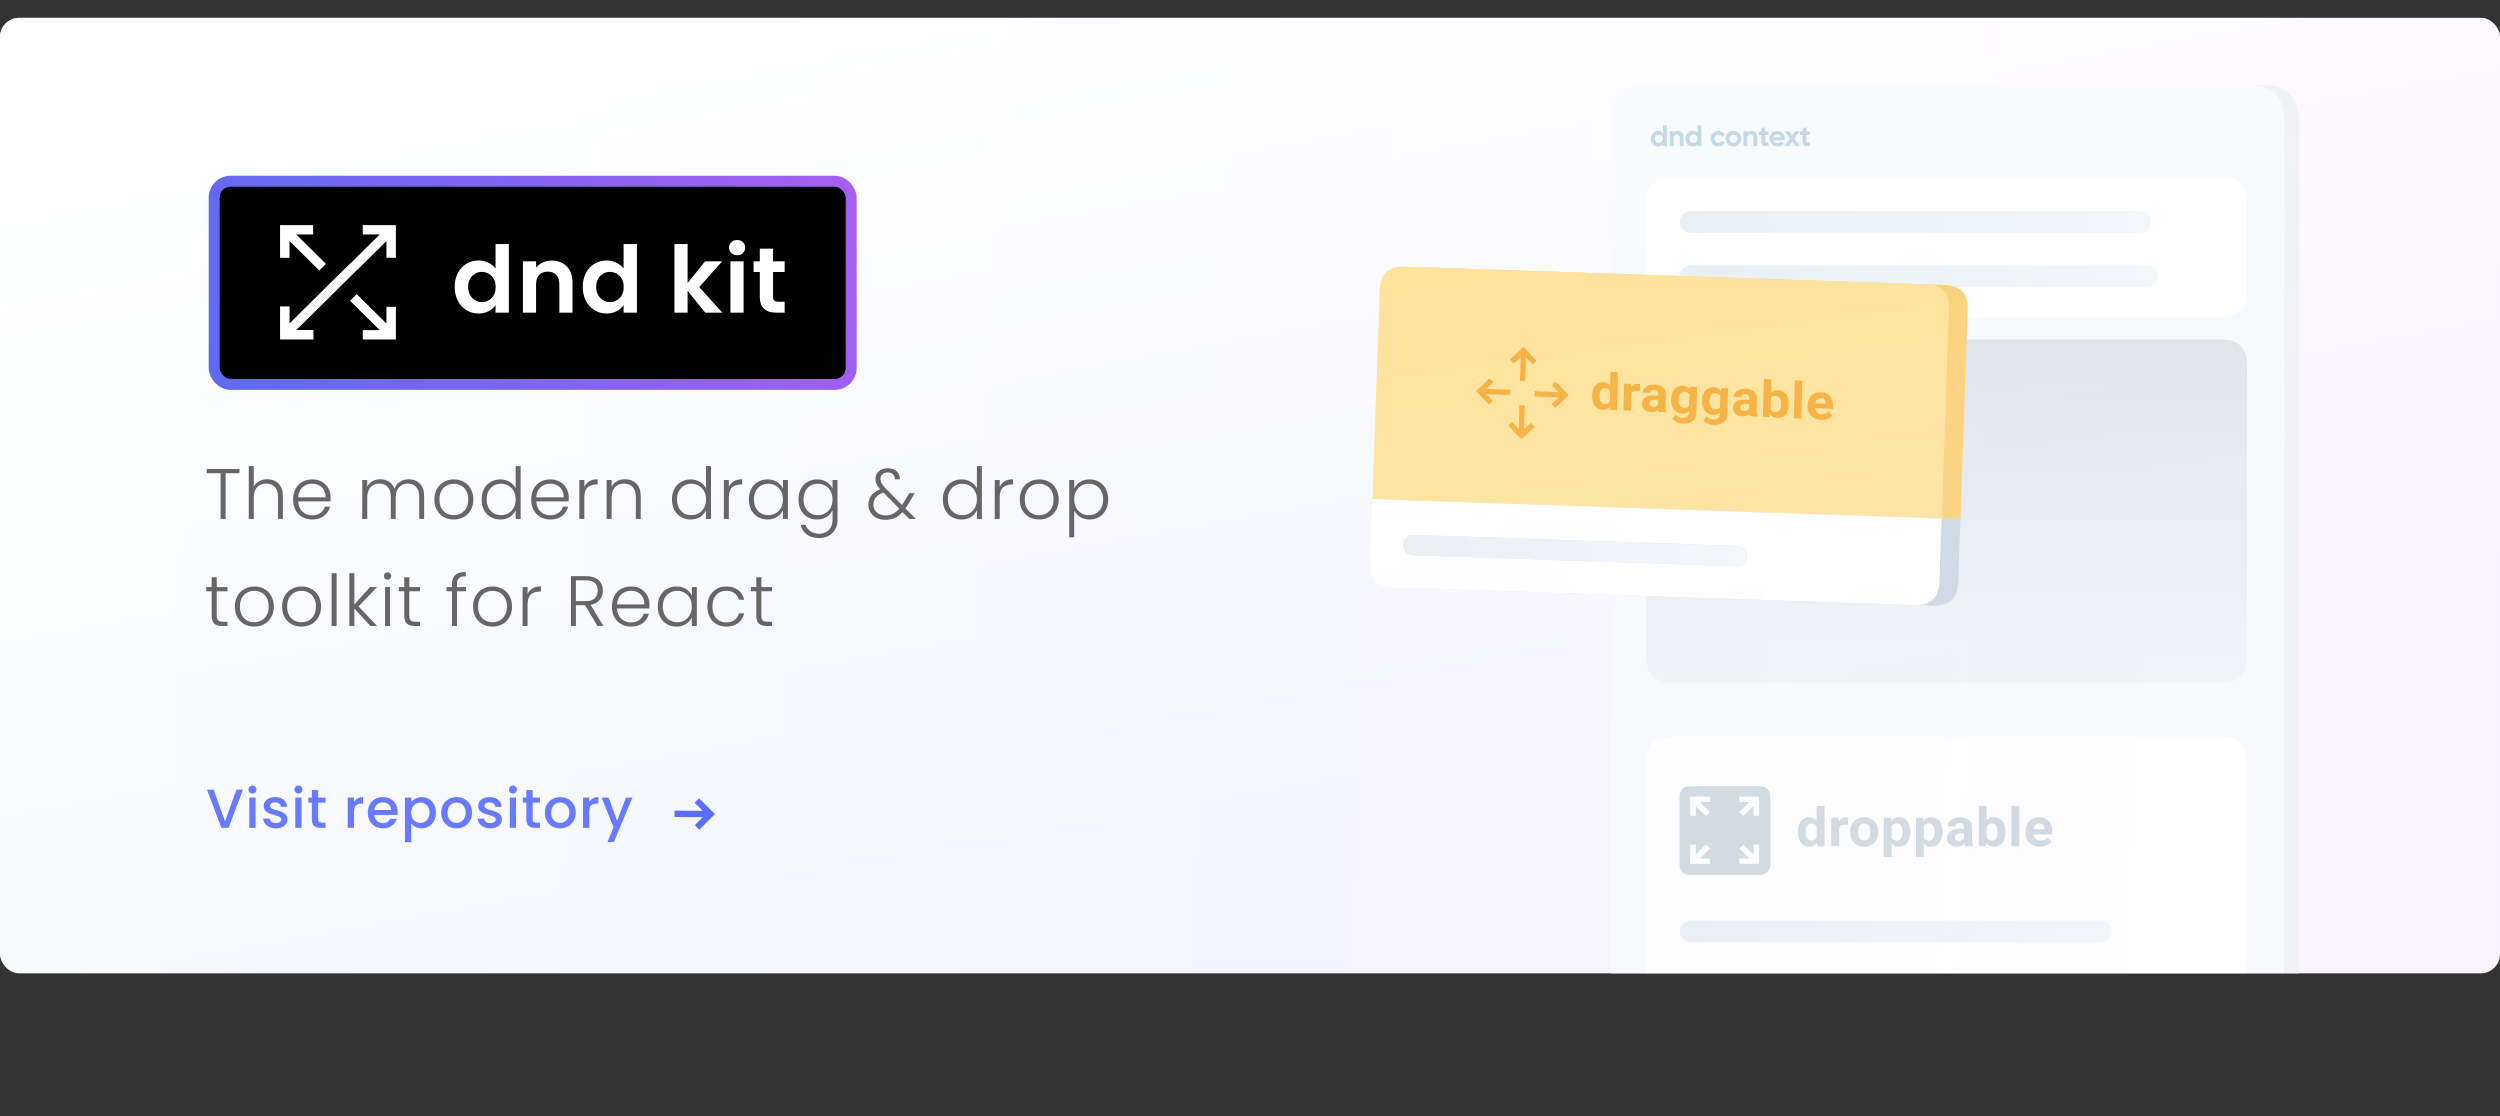<svg width="1821" height="813" viewBox="0 0 1821 813" fill="none" xmlns="http://www.w3.org/2000/svg">
<rect x="0" y="0" width="1821" height="813" fill="#333333" stroke="none"/>
<rect y="13" width="1821" height="696" rx="14" fill="#F9F9FF"/>
<rect y="13" width="1821" height="696" rx="14" fill="url(#paint0_linear_612_42)" fill-opacity="0.05"/>
<rect y="13" width="1821" height="696" rx="14" fill="url(#paint1_linear_612_42)" fill-opacity="0.9"/>
<mask id="mask0_612_42" style="mask-type:alpha" maskUnits="userSpaceOnUse" x="0" y="13" width="1821" height="696">
<rect y="13" width="1821" height="696" rx="14" fill="#F8F8FF" fill-opacity="0.8"/>
<rect y="13" width="1821" height="696" rx="14" fill="url(#paint2_linear_612_42)" fill-opacity="0.05"/>
<rect y="13" width="1821" height="696" rx="14" fill="url(#paint3_linear_612_42)" fill-opacity="0.8"/>
</mask>
<g mask="url(#mask0_612_42)">
<path d="M1663.95 88.185C1663.95 71.221 1655.58 62.492 1638.84 62H1199.88C1182.32 62 1173.54 70.728 1173.54 88.185V772.054C1173.54 789.565 1182.32 798.321 1199.88 798.321H1638.84C1655.58 797.938 1663.95 789.182 1663.95 772.054V88.185Z" fill="#F7FAFD"/>
<path d="M1674.4 88.185C1674.4 70.728 1665.62 62 1648.06 62H1638.84C1655.58 62.492 1663.95 71.221 1663.95 88.185V772.054C1663.95 789.182 1655.58 797.938 1638.84 798.321H1648.06C1665.62 798.321 1674.4 789.565 1674.4 772.054V88.185Z" fill="#EFF2F5"/>
<path d="M1218.09 129.013C1205.59 129.013 1199.34 135.19 1199.34 147.545V212.488C1199.34 224.843 1205.59 231.02 1218.09 231.02H1226.73H1287.41H1287.99H1306.82H1374.33H1374.99H1386.5H1461.17H1548.09H1617.98C1630.48 231.02 1636.73 224.843 1636.73 212.488V147.545C1636.73 135.19 1630.48 129.013 1617.98 129.013H1386.5H1218.09Z" fill="white"/>
<path d="M1217.73 536.636C1205.23 536.636 1198.98 542.813 1198.98 555.168V749.178C1198.98 761.533 1205.23 767.71 1217.73 767.71H1226.36H1287.05H1287.63H1306.46H1373.97H1374.63H1386.14H1460.8H1547.72H1617.62C1630.12 767.71 1636.37 761.533 1636.37 749.178V555.168C1636.37 542.813 1630.12 536.636 1617.62 536.636H1386.14H1217.73Z" fill="white"/>
<path d="M1218.09 247.338C1205.59 247.338 1199.34 253.46 1199.34 265.706V478.903C1199.34 491.148 1205.59 497.27 1218.09 497.27H1618.97C1630.81 496.997 1636.73 490.874 1636.73 478.903V265.706C1636.73 253.788 1630.81 247.666 1618.97 247.338H1218.09Z" fill="url(#paint4_linear_612_42)"/>
<path fill-rule="evenodd" clip-rule="evenodd" d="M1211.29 91.355H1214.07V106.413H1211.29V105.144C1210.47 106.191 1209.31 106.714 1207.8 106.714C1206.35 106.714 1205.11 106.165 1204.08 105.068C1203.06 103.971 1202.54 102.627 1202.54 101.035C1202.54 99.443 1203.06 98.099 1204.08 97.002C1205.11 95.905 1206.35 95.356 1207.8 95.356C1209.31 95.356 1210.47 95.879 1211.29 96.926V91.355ZM1206.16 103.229C1206.74 103.788 1207.45 104.068 1208.32 104.068C1209.18 104.068 1209.89 103.785 1210.45 103.218C1211.01 102.652 1211.29 101.924 1211.29 101.035C1211.29 100.146 1211.01 99.418 1210.45 98.852C1209.89 98.285 1209.18 98.002 1208.32 98.002C1207.45 98.002 1206.74 98.285 1206.17 98.852C1205.6 99.418 1205.32 100.146 1205.32 101.035C1205.32 101.924 1205.6 102.656 1206.16 103.229ZM1222.26 95.356C1223.43 95.356 1224.41 95.75 1225.17 96.539C1225.94 97.328 1226.33 98.418 1226.33 99.809V106.413H1223.55V100.153C1223.55 99.436 1223.35 98.888 1222.97 98.507C1222.58 98.127 1222.06 97.937 1221.41 97.937C1220.7 97.937 1220.12 98.16 1219.69 98.604C1219.26 99.049 1219.04 99.716 1219.04 100.605V106.413H1216.27V95.657H1219.04V96.862C1219.72 95.858 1220.79 95.356 1222.26 95.356ZM1236.52 91.355H1239.3V106.413H1236.52V105.144C1235.7 106.191 1234.54 106.714 1233.03 106.714C1231.58 106.714 1230.34 106.165 1229.31 105.068C1228.28 103.971 1227.77 102.627 1227.77 101.035C1227.77 99.443 1228.28 98.099 1229.31 97.002C1230.34 95.905 1231.58 95.356 1233.03 95.356C1234.54 95.356 1235.7 95.879 1236.52 96.926V91.355ZM1231.39 103.229C1231.96 103.788 1232.68 104.068 1233.54 104.068C1234.41 104.068 1235.12 103.785 1235.68 103.218C1236.24 102.652 1236.52 101.924 1236.52 101.035C1236.52 100.146 1236.24 99.418 1235.68 98.852C1235.12 98.285 1234.41 98.002 1233.54 98.002C1232.68 98.002 1231.97 98.285 1231.4 98.852C1230.83 99.418 1230.55 100.146 1230.55 101.035C1230.55 101.924 1230.83 102.656 1231.39 103.229ZM1251.66 106.714C1250.04 106.714 1248.69 106.169 1247.6 105.079C1246.52 103.989 1245.98 102.641 1245.98 101.035C1245.98 99.429 1246.52 98.081 1247.6 96.991C1248.69 95.901 1250.04 95.356 1251.66 95.356C1252.71 95.356 1253.67 95.607 1254.53 96.109C1255.39 96.611 1256.04 97.285 1256.49 98.131L1254.1 99.529C1253.88 99.085 1253.56 98.733 1253.12 98.475C1252.68 98.217 1252.19 98.088 1251.64 98.088C1250.81 98.088 1250.12 98.364 1249.57 98.916C1249.03 99.468 1248.75 100.175 1248.75 101.035C1248.75 101.881 1249.03 102.58 1249.57 103.132C1250.12 103.684 1250.81 103.961 1251.64 103.961C1252.2 103.961 1252.7 103.835 1253.14 103.584C1253.58 103.333 1253.9 102.985 1254.12 102.541L1256.53 103.917C1256.06 104.764 1255.39 105.441 1254.53 105.95C1253.67 106.459 1252.71 106.714 1251.66 106.714ZM1266.66 105.079C1265.55 106.169 1264.2 106.714 1262.61 106.714C1261.01 106.714 1259.67 106.165 1258.57 105.068C1257.47 103.971 1256.92 102.627 1256.92 101.035C1256.92 99.443 1257.47 98.099 1258.57 97.002C1259.67 95.905 1261.01 95.356 1262.61 95.356C1264.2 95.356 1265.55 95.905 1266.66 97.002C1267.76 98.099 1268.32 99.443 1268.32 101.035C1268.32 102.627 1267.76 103.975 1266.66 105.079ZM1260.52 103.165C1261.08 103.724 1261.77 104.004 1262.61 104.004C1263.44 104.004 1264.14 103.724 1264.7 103.165C1265.26 102.605 1265.54 101.895 1265.54 101.035C1265.54 100.175 1265.26 99.465 1264.7 98.905C1264.14 98.346 1263.44 98.067 1262.61 98.067C1261.77 98.067 1261.08 98.346 1260.53 98.905C1259.98 99.465 1259.7 100.175 1259.7 101.035C1259.7 101.895 1259.97 102.605 1260.52 103.165ZM1275.92 95.356C1277.1 95.356 1278.07 95.75 1278.84 96.539C1279.61 97.328 1279.99 98.418 1279.99 99.809V106.413H1277.21V100.153C1277.21 99.436 1277.02 98.888 1276.63 98.507C1276.25 98.127 1275.73 97.937 1275.08 97.937C1274.36 97.937 1273.79 98.16 1273.36 98.604C1272.93 99.049 1272.71 99.716 1272.71 100.605V106.413H1269.93V95.657H1272.71V96.862C1273.39 95.858 1274.46 95.356 1275.92 95.356ZM1288.18 98.325H1285.75V102.799C1285.75 103.172 1285.84 103.444 1286.03 103.616C1286.21 103.788 1286.49 103.885 1286.84 103.907C1287.2 103.928 1287.65 103.925 1288.18 103.896V106.413C1286.27 106.628 1284.92 106.449 1284.14 105.875C1283.36 105.301 1282.97 104.276 1282.97 102.799V98.325H1281.09V95.657H1282.97V93.485L1285.75 92.646V95.657H1288.18V98.325ZM1291.82 102.175C1292.19 103.523 1293.21 104.197 1294.86 104.197C1295.92 104.197 1296.73 103.839 1297.27 103.122L1299.51 104.412C1298.45 105.947 1296.88 106.714 1294.82 106.714C1293.04 106.714 1291.61 106.176 1290.53 105.101C1289.45 104.025 1288.91 102.67 1288.91 101.035C1288.91 99.415 1289.44 98.063 1290.51 96.98C1291.57 95.897 1292.93 95.356 1294.6 95.356C1296.18 95.356 1297.48 95.901 1298.51 96.991C1299.54 98.081 1300.05 99.429 1300.05 101.035C1300.05 101.394 1300.02 101.774 1299.94 102.175H1291.82ZM1291.78 100.024H1297.27C1297.11 99.293 1296.79 98.748 1296.29 98.389C1295.8 98.031 1295.23 97.851 1294.6 97.851C1293.85 97.851 1293.24 98.041 1292.75 98.421C1292.26 98.801 1291.94 99.336 1291.78 100.024ZM1310.97 106.413H1307.76L1305.44 103.143L1303.09 106.413H1299.88L1303.82 100.927L1300.05 95.657H1303.26L1305.44 98.69L1307.61 95.657H1310.8L1307.03 100.906L1310.97 106.413ZM1318.17 98.325H1315.74V102.799C1315.74 103.172 1315.83 103.444 1316.02 103.616C1316.2 103.788 1316.48 103.885 1316.83 103.907C1317.19 103.928 1317.64 103.925 1318.17 103.896V106.413C1316.26 106.628 1314.91 106.449 1314.13 105.875C1313.35 105.301 1312.96 104.276 1312.96 102.799V98.325H1311.08V95.657H1312.96V93.485L1315.74 92.646V95.657H1318.17V98.325Z" fill="#BDD4E6"/>
<path d="M1226 684.026C1227.42 685.56 1229.23 686.327 1231.43 686.327H1300.03H1315.84H1323.83H1325.39H1351.74H1463.65H1530.35C1532.61 686.327 1534.5 685.56 1536.04 684.026C1537.57 682.493 1538.34 680.63 1538.34 678.439C1538.34 676.248 1537.57 674.386 1536.04 672.852C1534.5 671.318 1532.61 670.551 1530.35 670.551C1527.99 670.551 1505.76 670.551 1463.65 670.551C1412.87 670.551 1375.57 670.551 1351.74 670.551H1325.39C1324.9 670.551 1324.37 670.551 1323.83 670.551C1321.19 670.551 1318.53 670.551 1315.84 670.551C1310.68 670.551 1305.41 670.551 1300.03 670.551C1278.62 670.551 1255.75 670.551 1231.43 670.551C1229.23 670.551 1227.42 671.318 1226 672.852C1224.35 674.386 1223.53 676.248 1223.53 678.439C1223.53 680.63 1224.35 682.493 1226 684.026Z" fill="url(#paint5_linear_612_42)"/>
<path d="M1226 195.604C1224.35 197.138 1223.53 199 1223.53 201.191C1223.53 203.328 1224.35 205.19 1226 206.779C1227.42 208.312 1229.23 209.079 1231.43 209.079H1563.79C1565.98 209.079 1567.9 208.312 1569.55 206.779C1570.98 205.19 1571.69 203.328 1571.69 201.191C1571.69 199 1570.98 197.138 1569.55 195.604C1567.9 194.071 1565.98 193.304 1563.79 193.304H1231.43C1229.23 193.304 1227.42 194.071 1226 195.604Z" fill="url(#paint6_linear_612_42)"/>
<path d="M1226 167.258C1227.42 168.791 1229.24 169.558 1231.43 169.558H1559.01C1561.26 169.558 1563.18 168.791 1564.78 167.258C1566.26 165.724 1567 163.862 1567 161.67C1567 159.479 1566.26 157.672 1564.78 156.248C1563.18 154.604 1561.26 153.783 1559.01 153.783H1231.43C1229.24 153.783 1227.42 154.604 1226 156.248C1224.35 157.672 1223.53 159.479 1223.53 161.67C1223.53 163.862 1224.35 165.724 1226 167.258Z" fill="url(#paint7_linear_612_42)"/>
<path d="M1427.99 378.103L1433.3 225.223C1433.76 213.819 1428.07 207.938 1416.21 207.58L1037.04 194.693C1025.23 194.232 1019.09 199.73 1018.62 211.185L1013.32 363.988L1427.99 378.103Z" fill="#FACC69"/>
<path d="M1426.35 424.512L1427.13 401.192L1427.99 378.103L1013.32 363.989L1012.46 387.078L1011.68 410.474C1011.21 421.929 1016.91 427.861 1028.77 428.271L1407.86 441.158C1419.72 441.516 1425.88 435.967 1426.35 424.512ZM1130.43 407.789C1127.98 407.687 1125.48 407.585 1122.94 407.483C1117.99 407.329 1112.98 407.15 1107.88 406.946C1087.59 406.332 1065.96 405.616 1042.97 404.798C1040.83 404.695 1039.14 403.928 1037.89 402.497C1036.44 401.013 1035.71 399.224 1035.71 397.127C1035.81 395.081 1036.67 393.394 1038.28 392.064C1039.58 390.632 1041.28 389.967 1043.36 390.07C1066.35 390.837 1088.01 391.553 1108.35 392.218C1113.39 392.371 1118.38 392.55 1123.33 392.755C1125.87 392.806 1128.37 392.882 1130.82 392.985C1131.39 392.985 1131.88 393.036 1132.3 393.138L1157.34 393.905C1235.05 396.513 1275.49 397.92 1278.66 398.124C1280.74 398.124 1282.51 398.866 1283.97 400.349C1285.32 401.781 1285.94 403.545 1285.84 405.642C1285.84 407.687 1285.09 409.426 1283.58 410.858C1282.12 412.187 1280.35 412.852 1278.27 412.852C1275.05 412.699 1234.58 411.318 1156.87 408.71L1131.91 407.866C1131.44 407.815 1130.95 407.789 1130.43 407.789Z" fill="#C3D4E0"/>
<path d="M1122.94 407.482C1125.48 407.584 1127.98 407.687 1130.43 407.789C1130.95 407.789 1131.44 407.815 1131.91 407.866L1156.87 408.71C1234.58 411.318 1275.05 412.698 1278.27 412.852C1280.35 412.852 1282.12 412.187 1283.58 410.857C1285.09 409.425 1285.84 407.687 1285.84 405.641C1285.94 403.544 1285.32 401.78 1283.97 400.348C1282.51 398.865 1280.74 398.124 1278.66 398.124C1275.49 397.919 1235.05 396.513 1157.34 393.905L1132.3 393.138C1131.88 393.035 1131.39 392.984 1130.82 392.984C1128.37 392.882 1125.87 392.805 1123.33 392.754C1118.38 392.55 1113.39 392.371 1108.35 392.217C1088.01 391.552 1066.35 390.836 1043.36 390.069C1041.28 389.967 1039.58 390.632 1038.28 392.064C1036.67 393.393 1035.81 395.081 1035.71 397.127C1035.71 399.223 1036.44 401.013 1037.89 402.496C1039.14 403.928 1040.83 404.695 1042.97 404.797C1065.96 405.616 1087.59 406.332 1107.88 406.945C1112.98 407.15 1117.99 407.329 1122.94 407.482Z" fill="#C4D4E0"/>
<path d="M1414.34 377.719L1419.64 224.839C1420.11 213.384 1414.42 207.477 1402.56 207.119L1023.38 194.232C1011.58 193.823 1005.44 199.346 1004.97 210.801L999.665 363.605L1414.34 377.719Z" fill="#FEE08E"/>
<path d="M1412.7 424.128L1413.48 400.808L1414.34 377.719L999.665 363.604L998.807 386.694L998.027 410.013C997.559 421.468 1003.25 427.426 1015.11 427.886L1394.29 440.773C1406.09 441.131 1412.23 435.583 1412.7 424.128ZM1143.22 408.326L1118.41 407.482C1117.94 407.38 1117.45 407.328 1116.93 407.328C1114.43 407.277 1111.93 407.201 1109.44 407.098C1104.5 406.894 1099.48 406.715 1094.38 406.561C1074.1 405.948 1052.43 405.232 1029.39 404.413C1027.31 404.311 1025.59 403.544 1024.24 402.112C1022.78 400.578 1022.06 398.788 1022.06 396.743C1022.16 394.697 1023.02 393.009 1024.63 391.68C1025.98 390.248 1027.73 389.583 1029.86 389.685C1052.85 390.452 1074.49 391.143 1094.77 391.757C1099.87 391.961 1104.89 392.14 1109.83 392.294C1112.38 392.396 1114.87 392.498 1117.32 392.6C1117.84 392.6 1118.33 392.651 1118.8 392.754L1143.69 393.521C1221.45 396.129 1261.94 397.51 1265.16 397.663C1267.25 397.663 1269.01 398.43 1270.47 399.964C1271.82 401.396 1272.45 403.135 1272.34 405.181C1272.34 407.277 1271.59 409.042 1270.08 410.473C1268.62 411.803 1266.83 412.468 1264.7 412.468C1261.52 412.263 1221.03 410.883 1143.22 408.326Z" fill="white"/>
<path d="M1118.41 407.482L1143.22 408.326C1221.03 410.883 1261.52 412.264 1264.7 412.468C1266.83 412.468 1268.62 411.804 1270.08 410.474C1271.59 409.042 1272.34 407.278 1272.34 405.181C1272.45 403.136 1271.82 401.397 1270.47 399.965C1269.01 398.431 1267.25 397.664 1265.16 397.664C1261.94 397.51 1221.45 396.13 1143.69 393.521L1118.8 392.754C1118.33 392.652 1117.84 392.601 1117.32 392.601C1114.87 392.499 1112.38 392.396 1109.83 392.294C1104.89 392.141 1099.87 391.962 1094.77 391.757C1074.49 391.143 1052.85 390.453 1029.86 389.686C1027.73 389.584 1025.98 390.249 1024.63 391.68C1023.02 393.01 1022.16 394.698 1022.06 396.743C1022.06 398.789 1022.78 400.579 1024.24 402.113C1025.59 403.545 1027.31 404.312 1029.39 404.414C1052.43 405.232 1074.1 405.948 1094.38 406.562C1099.48 406.715 1104.5 406.894 1109.44 407.099C1111.93 407.201 1114.43 407.278 1116.93 407.329C1117.45 407.329 1117.94 407.38 1118.41 407.482Z" fill="url(#paint8_linear_612_42)"/>
<path d="M1142.63 287.984L1132.74 297.14L1130.06 294.257L1135.12 289.567L1117.79 288.727L1117.89 284.839L1135.22 285.679L1130.41 280.51L1133.23 277.894L1142.63 287.984ZM1075.19 284.716L1085.07 275.56L1087.76 278.443L1082.7 283.133L1100.03 283.973L1099.93 287.861L1082.6 287.021L1087.41 292.19L1084.59 294.806L1075.19 284.716ZM1119.16 262.775L1116.33 265.391L1111.52 260.222L1111.08 277.525L1107.19 277.336L1107.63 260.034L1102.57 264.724L1099.88 261.841L1109.76 252.685L1119.16 262.775ZM1110.63 295.364L1110.19 312.666L1115.25 307.976L1117.94 310.859L1108.06 320.015L1098.66 309.924L1101.49 307.308L1106.3 312.477L1106.74 295.175L1110.63 295.364Z" fill="#F5A623"/>
<path fill-rule="evenodd" clip-rule="evenodd" d="M1159.68 287.962C1159.76 284.929 1160.54 282.546 1162.01 280.814C1163.49 279.081 1165.47 278.272 1167.95 278.387C1169.94 278.478 1171.56 279.261 1172.82 280.736L1173.09 270.809L1178.56 271.062L1177.83 298.683L1172.9 298.456L1172.69 296.376C1171.29 297.932 1169.52 298.66 1167.38 298.562C1164.97 298.451 1163.07 297.46 1161.66 295.589C1160.25 293.717 1159.59 291.175 1159.68 287.962ZM1165.13 288.591C1165.08 290.414 1165.37 291.826 1166.02 292.828C1166.66 293.829 1167.61 294.36 1168.89 294.418C1170.57 294.496 1171.78 293.873 1172.51 292.551L1172.71 284.872C1172.07 283.486 1170.91 282.754 1169.23 282.677C1166.6 282.556 1165.23 284.527 1165.13 288.591ZM1194.41 284.845C1193.67 284.715 1193.02 284.637 1192.45 284.611C1190.38 284.516 1189.01 285.119 1188.33 286.42L1188 299.152L1182.54 298.9L1183.05 279.443L1188.21 279.68L1188.3 282.007C1189.44 280.271 1190.98 279.448 1192.92 279.537C1193.53 279.565 1194.09 279.669 1194.62 279.85L1194.41 284.845ZM1208.4 300.092C1208.16 299.613 1207.99 299.023 1207.9 298.323C1206.54 299.664 1204.8 300.286 1202.69 300.189C1200.68 300.097 1199.04 299.469 1197.75 298.305C1196.47 297.142 1195.85 295.721 1195.89 294.042C1195.95 291.98 1196.79 290.435 1198.42 289.406C1200.06 288.377 1202.39 287.926 1205.43 288.054L1207.94 288.17L1207.97 287.055C1207.99 286.156 1207.77 285.425 1207.3 284.863C1206.83 284.301 1206.07 283.996 1205.03 283.948C1204.11 283.906 1203.38 284.082 1202.85 284.478C1202.31 284.874 1202.04 285.437 1202.02 286.168L1196.56 285.917C1196.59 284.79 1196.98 283.764 1197.74 282.838C1198.49 281.913 1199.55 281.208 1200.9 280.724C1202.25 280.24 1203.75 280.036 1205.41 280.113C1207.93 280.229 1209.91 280.924 1211.36 282.197C1212.81 283.47 1213.5 285.197 1213.45 287.379L1213.22 295.813C1213.19 297.66 1213.42 299.069 1213.92 300.041L1213.92 300.346L1208.4 300.092ZM1203.98 296.27C1204.79 296.307 1205.54 296.17 1206.22 295.86C1206.91 295.549 1207.43 295.114 1207.77 294.554L1207.86 291.209L1205.82 291.115C1203.09 290.989 1201.61 291.821 1201.39 293.611L1201.36 293.916C1201.34 294.563 1201.57 295.108 1202.03 295.55C1202.5 295.991 1203.15 296.231 1203.98 296.27ZM1217.24 290.615C1217.32 287.63 1218.13 285.26 1219.67 283.507C1221.21 281.753 1223.25 280.935 1225.78 281.051C1228.02 281.155 1229.74 281.966 1230.95 283.486L1231.23 281.663L1236.18 281.891L1235.68 300.701C1235.63 302.403 1235.19 303.865 1234.34 305.087C1233.5 306.308 1232.33 307.214 1230.84 307.806C1229.35 308.397 1227.61 308.648 1225.64 308.556C1224.14 308.487 1222.68 308.135 1221.28 307.5C1219.87 306.865 1218.81 306.081 1218.1 305.149L1220.61 302.095C1221.93 303.608 1223.56 304.41 1225.5 304.499C1226.95 304.566 1228.08 304.249 1228.91 303.549C1229.73 302.849 1230.16 301.821 1230.2 300.466L1230.23 299.423C1228.93 300.72 1227.26 301.321 1225.21 301.227C1222.75 301.113 1220.79 300.108 1219.32 298.21C1217.85 296.311 1217.16 293.852 1217.24 290.831L1217.24 290.615ZM1222.69 291.244C1222.64 293.006 1222.98 294.405 1223.7 295.44C1224.41 296.476 1225.42 297.023 1226.72 297.083C1228.38 297.16 1229.58 296.621 1230.33 295.467L1230.55 287.285C1229.85 286.064 1228.69 285.417 1227.06 285.342C1225.75 285.281 1224.71 285.744 1223.94 286.728C1223.16 287.713 1222.74 289.218 1222.69 291.244ZM1239.8 291.654C1239.88 288.669 1240.69 286.3 1242.23 284.546C1243.77 282.793 1245.8 281.974 1248.34 282.091C1250.58 282.194 1252.3 283.006 1253.51 284.526L1253.78 282.702L1258.73 282.93L1258.23 301.74C1258.19 303.443 1257.74 304.905 1256.9 306.126C1256.05 307.347 1254.88 308.254 1253.39 308.845C1251.9 309.437 1250.17 309.687 1248.19 309.596C1246.69 309.527 1245.24 309.175 1243.83 308.54C1242.43 307.905 1241.37 307.121 1240.66 306.188L1243.16 303.134C1244.48 304.648 1246.11 305.449 1248.05 305.538C1249.5 305.605 1250.64 305.288 1251.46 304.588C1252.29 303.888 1252.72 302.861 1252.76 301.506L1252.78 300.463C1251.49 301.76 1249.82 302.361 1247.76 302.266C1245.31 302.153 1243.35 301.147 1241.88 299.249C1240.41 297.351 1239.71 294.891 1239.79 291.87L1239.8 291.654ZM1245.25 292.283C1245.2 294.046 1245.54 295.445 1246.25 296.48C1246.97 297.515 1247.98 298.063 1249.27 298.122C1250.93 298.199 1252.14 297.66 1252.89 296.507L1253.11 288.324C1252.41 287.104 1251.25 286.456 1249.62 286.381C1248.31 286.321 1247.27 286.783 1246.49 287.767C1245.72 288.752 1245.3 290.257 1245.25 292.283ZM1274.73 303.149C1274.49 302.669 1274.32 302.08 1274.23 301.379C1272.87 302.721 1271.13 303.343 1269.02 303.245C1267.01 303.153 1265.37 302.525 1264.08 301.362C1262.8 300.198 1262.18 298.777 1262.22 297.099C1262.27 295.037 1263.12 293.491 1264.75 292.462C1266.39 291.433 1268.72 290.983 1271.76 291.11L1274.27 291.226L1274.3 290.111C1274.32 289.212 1274.1 288.482 1273.63 287.92C1273.16 287.358 1272.4 287.053 1271.36 287.005C1270.44 286.962 1269.71 287.139 1269.18 287.534C1268.64 287.93 1268.37 288.493 1268.35 289.225L1262.89 288.973C1262.92 287.846 1263.31 286.82 1264.07 285.895C1264.82 284.969 1265.88 284.264 1267.23 283.78C1268.57 283.296 1270.08 283.093 1271.74 283.169C1274.26 283.285 1276.24 283.98 1277.69 285.253C1279.14 286.526 1279.83 288.254 1279.78 290.436L1279.55 298.87C1279.52 300.716 1279.75 302.126 1280.25 303.097L1280.25 303.403L1274.73 303.149ZM1270.31 299.326C1271.12 299.363 1271.87 299.227 1272.55 298.916C1273.24 298.606 1273.76 298.17 1274.1 297.61L1274.19 294.265L1272.15 294.171C1269.42 294.045 1267.94 294.877 1267.72 296.668L1267.69 296.973C1267.67 297.62 1267.9 298.164 1268.36 298.606C1268.83 299.048 1269.48 299.288 1270.31 299.326ZM1302.77 294.88C1302.69 297.997 1301.93 300.396 1300.48 302.076C1299.04 303.756 1297.06 304.538 1294.56 304.422C1292.34 304.32 1290.59 303.429 1289.31 301.75L1289.01 303.807L1284.1 303.581L1284.84 275.959L1290.29 276.21L1290.03 286.119C1291.33 284.774 1293 284.149 1295.06 284.244C1297.55 284.359 1299.48 285.321 1300.85 287.13C1302.22 288.94 1302.86 291.427 1302.78 294.592L1302.77 294.88ZM1297.32 294.251C1297.38 292.285 1297.09 290.834 1296.46 289.899C1295.82 288.963 1294.86 288.466 1293.56 288.406C1291.83 288.326 1290.61 288.948 1289.92 290.273L1289.72 297.952C1290.35 299.349 1291.54 300.088 1293.29 300.169C1295.05 300.25 1296.23 299.476 1296.83 297.847C1297.12 297.068 1297.28 295.869 1297.32 294.251ZM1312.12 304.871L1306.64 304.619L1307.37 276.997L1312.85 277.25L1312.12 304.871ZM1326.49 305.894C1323.49 305.756 1321.07 304.768 1319.24 302.931C1317.4 301.094 1316.52 298.719 1316.6 295.805L1316.61 295.302C1316.66 293.348 1317.11 291.619 1317.94 290.115C1318.78 288.611 1319.93 287.476 1321.41 286.709C1322.88 285.943 1324.55 285.603 1326.42 285.689C1329.21 285.818 1331.39 286.758 1332.95 288.511C1334.51 290.263 1335.25 292.68 1335.17 295.761L1335.12 297.883L1322.1 297.283C1322.24 298.562 1322.75 299.606 1323.62 300.414C1324.48 301.222 1325.6 301.658 1326.96 301.72C1329.06 301.817 1330.72 301.167 1331.94 299.771L1334.55 302.754C1333.7 303.82 1332.57 304.629 1331.16 305.182C1329.74 305.735 1328.19 305.972 1326.49 305.894ZM1326.29 289.896C1325.2 289.846 1324.32 290.153 1323.63 290.818C1322.93 291.482 1322.48 292.457 1322.25 293.743L1329.85 294.093L1329.86 293.679C1329.86 292.527 1329.56 291.622 1328.94 290.964C1328.33 290.305 1327.45 289.949 1326.29 289.896Z" fill="#F5A623"/>
<path fill-rule="evenodd" clip-rule="evenodd" d="M1230.58 572.678H1282.28C1286.25 572.678 1289.47 575.888 1289.47 579.848V630.041C1289.47 634.001 1286.25 637.211 1282.28 637.211H1230.58C1226.61 637.211 1223.4 634.001 1223.4 630.041V579.848C1223.4 575.888 1226.61 572.678 1230.58 572.678ZM1269.95 615.111L1266.87 617.975L1274.32 625.248H1266.96V629.255H1281.32V615.23H1277.22V622.415L1269.95 615.111ZM1242.49 615.111L1235.22 622.415V615.23H1231.12V629.255H1245.48V625.248H1238.12L1245.57 617.975L1242.49 615.111ZM1242.49 594.336L1245.57 591.472L1238.12 584.199H1245.48V580.192H1231.12V594.217H1235.22V587.032L1242.49 594.336ZM1269.95 594.336L1277.22 587.032V594.217H1281.32V580.192H1266.96V584.199H1274.32L1266.87 591.472L1269.95 594.336Z" fill="#C9D3DB"/>
<path fill-rule="evenodd" clip-rule="evenodd" d="M1309.57 605.872C1309.57 602.65 1310.33 600.084 1311.83 598.174C1313.34 596.264 1315.4 595.309 1318.01 595.309C1320.1 595.309 1321.84 596.06 1323.2 597.563V587.019H1328.97V616.358H1323.78L1323.5 614.162C1322.07 615.881 1320.22 616.74 1317.97 616.74C1315.44 616.74 1313.4 615.782 1311.87 613.866C1310.34 611.949 1309.57 609.284 1309.57 605.872ZM1315.32 606.273C1315.32 608.208 1315.67 609.692 1316.38 610.723C1317.08 611.755 1318.1 612.271 1319.44 612.271C1321.22 612.271 1322.47 611.551 1323.2 610.112V601.956C1322.49 600.517 1321.25 599.797 1319.48 599.797C1316.71 599.797 1315.32 601.956 1315.32 606.273ZM1346.03 600.867C1345.24 600.765 1344.55 600.714 1343.96 600.714C1341.78 600.714 1340.36 601.421 1339.68 602.835V616.358H1333.93V595.691H1339.36L1339.52 598.155C1340.67 596.257 1342.27 595.309 1344.31 595.309C1344.95 595.309 1345.55 595.391 1346.11 595.557L1346.03 600.867ZM1347.68 605.833C1347.68 603.783 1348.09 601.956 1348.92 600.351C1349.74 598.747 1350.92 597.505 1352.47 596.627C1354.01 595.748 1355.81 595.309 1357.85 595.309C1360.75 595.309 1363.12 596.162 1364.96 597.868C1366.8 599.575 1367.82 601.892 1368.03 604.821L1368.07 606.235C1368.07 609.405 1367.15 611.949 1365.31 613.866C1363.47 615.782 1360.99 616.74 1357.89 616.74C1354.78 616.74 1352.31 615.785 1350.46 613.875C1348.61 611.965 1347.68 609.367 1347.68 606.082V605.833ZM1353.43 606.235C1353.43 608.196 1353.82 609.695 1354.59 610.733C1355.35 611.771 1356.46 612.29 1357.89 612.29C1359.28 612.29 1360.37 611.777 1361.15 610.752C1361.93 609.727 1362.32 608.087 1362.32 605.833C1362.32 603.911 1361.93 602.421 1361.15 601.364C1360.37 600.307 1359.27 599.778 1357.85 599.778C1356.44 599.778 1355.35 600.304 1354.59 601.354C1353.82 602.405 1353.43 604.032 1353.43 606.235ZM1391.5 606.215C1391.5 609.399 1390.74 611.949 1389.24 613.866C1387.73 615.782 1385.7 616.74 1383.14 616.74C1380.96 616.74 1379.21 616.015 1377.87 614.563V624.305H1372.12V595.691H1377.45L1377.65 597.715C1379.04 596.111 1380.86 595.309 1383.1 595.309C1385.75 595.309 1387.81 596.251 1389.29 598.136C1390.76 600.02 1391.5 602.618 1391.5 605.929V606.215ZM1385.75 605.814C1385.75 603.891 1385.39 602.408 1384.68 601.364C1383.97 600.32 1382.94 599.797 1381.59 599.797C1379.78 599.797 1378.54 600.46 1377.87 601.784V610.246C1378.57 611.608 1379.82 612.29 1381.63 612.29C1384.37 612.29 1385.75 610.131 1385.75 605.814ZM1414.94 606.215C1414.94 609.399 1414.18 611.949 1412.68 613.866C1411.17 615.782 1409.14 616.74 1406.58 616.74C1404.41 616.74 1402.65 616.015 1401.31 614.563V624.305H1395.56V595.691H1400.89L1401.09 597.715C1402.48 596.111 1404.3 595.309 1406.54 595.309C1409.19 595.309 1411.26 596.251 1412.73 598.136C1414.2 600.02 1414.94 602.618 1414.94 605.929V606.215ZM1409.19 605.814C1409.19 603.891 1408.83 602.408 1408.12 601.364C1407.41 600.32 1406.38 599.797 1405.03 599.797C1403.23 599.797 1401.98 600.46 1401.31 601.784V610.246C1402.01 611.608 1403.26 612.29 1405.07 612.29C1407.81 612.29 1409.19 610.131 1409.19 605.814ZM1431.47 616.358C1431.21 615.862 1431.02 615.244 1430.9 614.506C1429.5 615.995 1427.69 616.74 1425.47 616.74C1423.36 616.74 1421.61 616.155 1420.22 614.983C1418.84 613.811 1418.14 612.334 1418.14 610.552C1418.14 608.361 1418.99 606.68 1420.68 605.509C1422.37 604.337 1424.82 603.745 1428.01 603.732H1430.66V602.548C1430.66 601.593 1430.4 600.829 1429.89 600.256C1429.38 599.683 1428.58 599.396 1427.48 599.396C1426.51 599.396 1425.75 599.619 1425.2 600.065C1424.65 600.511 1424.37 601.122 1424.37 601.899H1418.62C1418.62 600.702 1419.01 599.594 1419.78 598.575C1420.55 597.556 1421.63 596.757 1423.04 596.178C1424.44 595.598 1426.02 595.309 1427.77 595.309C1430.43 595.309 1432.53 595.948 1434.09 597.228C1435.65 598.508 1436.43 600.307 1436.43 602.624V611.583C1436.44 613.544 1436.73 615.028 1437.28 616.034V616.358H1431.47ZM1426.72 612.519C1427.57 612.519 1428.35 612.337 1429.07 611.975C1429.78 611.612 1430.31 611.125 1430.66 610.513V606.96H1428.51C1425.63 606.96 1424.1 607.916 1423.91 609.826L1423.89 610.15C1423.89 610.838 1424.15 611.405 1424.65 611.85C1425.15 612.296 1425.84 612.519 1426.72 612.519ZM1460.74 606.215C1460.74 609.526 1460.01 612.108 1458.54 613.961C1457.06 615.814 1455.01 616.74 1452.37 616.74C1450.03 616.74 1448.17 615.881 1446.78 614.162L1446.52 616.358H1441.35V587.019H1447.1V597.543C1448.42 596.054 1450.17 595.309 1452.33 595.309C1454.96 595.309 1457.01 596.235 1458.51 598.088C1460 599.941 1460.74 602.548 1460.74 605.91V606.215ZM1454.99 605.814C1454.99 603.726 1454.65 602.201 1453.96 601.24C1453.27 600.278 1452.24 599.797 1450.88 599.797C1449.05 599.797 1447.79 600.517 1447.1 601.956V610.112C1447.8 611.564 1449.07 612.29 1450.92 612.29C1452.77 612.29 1453.99 611.411 1454.58 609.654C1454.86 608.813 1454.99 607.533 1454.99 605.814ZM1470.86 616.358H1465.09V587.019H1470.86V616.358ZM1486 616.74C1482.84 616.74 1480.27 615.811 1478.29 613.952C1476.31 612.092 1475.32 609.616 1475.32 606.521V605.986C1475.32 603.911 1475.73 602.055 1476.57 600.418C1477.41 598.782 1478.59 597.521 1480.12 596.636C1481.65 595.751 1483.4 595.309 1485.36 595.309C1488.31 595.309 1490.63 596.2 1492.32 597.983C1494.01 599.766 1494.85 602.293 1494.85 605.566V607.82H1481.15C1481.33 609.17 1481.89 610.252 1482.83 611.067C1483.76 611.882 1484.95 612.29 1486.38 612.29C1488.59 612.29 1490.32 611.519 1491.57 609.978L1494.4 613.016C1493.53 614.187 1492.37 615.101 1490.9 615.757C1489.42 616.412 1487.79 616.74 1486 616.74ZM1485.34 599.778C1484.2 599.778 1483.28 600.148 1482.57 600.886C1481.86 601.625 1481.41 602.682 1481.21 604.057H1489.2V603.618C1489.18 602.395 1488.83 601.45 1488.17 600.781C1487.51 600.113 1486.56 599.778 1485.34 599.778Z" fill="#C9D3DB"/>
</g>
<path d="M520.732 592.972L509.367 604.337L506.076 601.047L511.898 595.224L491.326 595.088L491.296 590.465L511.868 590.602L505.968 584.701L509.215 581.454L520.732 592.972Z" fill="#596DFF"/>
<path d="M176.96 575.2L166.52 603H161.24L150.76 575.2H155.64L163.88 598.32L172.16 575.2H176.96Z" fill="#596DFF" fill-opacity="0.9"/>
<path d="M183.893 578.04C183.067 578.04 182.373 577.76 181.813 577.2C181.253 576.64 180.973 575.947 180.973 575.12C180.973 574.294 181.253 573.6 181.813 573.04C182.373 572.48 183.067 572.2 183.893 572.2C184.693 572.2 185.373 572.48 185.933 573.04C186.493 573.6 186.773 574.294 186.773 575.12C186.773 575.947 186.493 576.64 185.933 577.2C185.373 577.76 184.693 578.04 183.893 578.04ZM186.133 580.96V603H181.573V580.96H186.133Z" fill="#596DFF" fill-opacity="0.9"/>
<path d="M200.92 603.36C199.187 603.36 197.627 603.054 196.24 602.44C194.88 601.8 193.8 600.947 193 599.88C192.2 598.787 191.773 597.574 191.72 596.24H196.44C196.52 597.174 196.96 597.96 197.76 598.6C198.587 599.214 199.613 599.52 200.84 599.52C202.12 599.52 203.107 599.28 203.8 598.8C204.52 598.294 204.88 597.654 204.88 596.88C204.88 596.054 204.48 595.44 203.68 595.04C202.907 594.64 201.667 594.2 199.96 593.72C198.307 593.267 196.96 592.827 195.92 592.4C194.88 591.974 193.973 591.32 193.2 590.44C192.453 589.56 192.08 588.4 192.08 586.96C192.08 585.787 192.427 584.72 193.12 583.76C193.813 582.774 194.8 582 196.08 581.44C197.387 580.88 198.88 580.6 200.56 580.6C203.067 580.6 205.08 581.24 206.6 582.52C208.147 583.774 208.973 585.494 209.08 587.68H204.52C204.44 586.694 204.04 585.907 203.32 585.32C202.6 584.734 201.627 584.44 200.4 584.44C199.2 584.44 198.28 584.667 197.64 585.12C197 585.574 196.68 586.174 196.68 586.92C196.68 587.507 196.893 588 197.32 588.4C197.747 588.8 198.267 589.12 198.88 589.36C199.493 589.574 200.4 589.854 201.6 590.2C203.2 590.627 204.507 591.067 205.52 591.52C206.56 591.947 207.453 592.587 208.2 593.44C208.947 594.294 209.333 595.427 209.36 596.84C209.36 598.094 209.013 599.214 208.32 600.2C207.627 601.187 206.64 601.96 205.36 602.52C204.107 603.08 202.627 603.36 200.92 603.36Z" fill="#596DFF" fill-opacity="0.9"/>
<path d="M217.407 578.04C216.581 578.04 215.887 577.76 215.327 577.2C214.767 576.64 214.487 575.947 214.487 575.12C214.487 574.294 214.767 573.6 215.327 573.04C215.887 572.48 216.581 572.2 217.407 572.2C218.207 572.2 218.887 572.48 219.447 573.04C220.007 573.6 220.287 574.294 220.287 575.12C220.287 575.947 220.007 576.64 219.447 577.2C218.887 577.76 218.207 578.04 217.407 578.04ZM219.647 580.96V603H215.087V580.96H219.647Z" fill="#596DFF" fill-opacity="0.9"/>
<path d="M231.754 584.68V596.88C231.754 597.707 231.941 598.307 232.314 598.68C232.714 599.027 233.381 599.2 234.314 599.2H237.114V603H233.514C231.461 603 229.887 602.52 228.794 601.56C227.701 600.6 227.154 599.04 227.154 596.88V584.68H224.554V580.96H227.154V575.48H231.754V580.96H237.114V584.68H231.754Z" fill="#596DFF" fill-opacity="0.9"/>
<path d="M257.868 584.16C258.534 583.04 259.414 582.174 260.508 581.56C261.628 580.92 262.948 580.6 264.468 580.6V585.32H263.308C261.521 585.32 260.161 585.774 259.228 586.68C258.321 587.587 257.868 589.16 257.868 591.4V603H253.308V580.96H257.868V584.16Z" fill="#596DFF" fill-opacity="0.9"/>
<path d="M289.659 591.44C289.659 592.267 289.606 593.014 289.499 593.68H272.659C272.792 595.44 273.446 596.854 274.619 597.92C275.792 598.987 277.232 599.52 278.939 599.52C281.392 599.52 283.126 598.494 284.139 596.44H289.059C288.392 598.467 287.179 600.134 285.419 601.44C283.686 602.72 281.526 603.36 278.939 603.36C276.832 603.36 274.939 602.894 273.259 601.96C271.606 601 270.299 599.667 269.339 597.96C268.406 596.227 267.939 594.227 267.939 591.96C267.939 589.694 268.392 587.707 269.299 586C270.232 584.267 271.526 582.934 273.179 582C274.859 581.067 276.779 580.6 278.939 580.6C281.019 580.6 282.872 581.054 284.499 581.96C286.126 582.867 287.392 584.147 288.299 585.8C289.206 587.427 289.659 589.307 289.659 591.44ZM284.899 590C284.872 588.32 284.272 586.974 283.099 585.96C281.926 584.947 280.472 584.44 278.739 584.44C277.166 584.44 275.819 584.947 274.699 585.96C273.579 586.947 272.912 588.294 272.699 590H284.899Z" fill="#596DFF" fill-opacity="0.9"/>
<path d="M299.507 584.2C300.28 583.187 301.333 582.334 302.667 581.64C304 580.947 305.507 580.6 307.187 580.6C309.107 580.6 310.853 581.08 312.427 582.04C314.027 582.974 315.28 584.294 316.187 586C317.093 587.707 317.547 589.667 317.547 591.88C317.547 594.094 317.093 596.08 316.187 597.84C315.28 599.574 314.027 600.934 312.427 601.92C310.853 602.88 309.107 603.36 307.187 603.36C305.507 603.36 304.013 603.027 302.707 602.36C301.4 601.667 300.333 600.814 299.507 599.8V613.48H294.947V580.96H299.507V584.2ZM312.907 591.88C312.907 590.36 312.587 589.054 311.947 587.96C311.333 586.84 310.507 586 309.467 585.44C308.453 584.854 307.36 584.56 306.187 584.56C305.04 584.56 303.947 584.854 302.907 585.44C301.893 586.027 301.067 586.88 300.427 588C299.813 589.12 299.507 590.44 299.507 591.96C299.507 593.48 299.813 594.814 300.427 595.96C301.067 597.08 301.893 597.934 302.907 598.52C303.947 599.107 305.04 599.4 306.187 599.4C307.36 599.4 308.453 599.107 309.467 598.52C310.507 597.907 311.333 597.027 311.947 595.88C312.587 594.734 312.907 593.4 312.907 591.88Z" fill="#596DFF" fill-opacity="0.9"/>
<path d="M332.416 603.36C330.336 603.36 328.456 602.894 326.776 601.96C325.096 601 323.776 599.667 322.816 597.96C321.856 596.227 321.376 594.227 321.376 591.96C321.376 589.72 321.869 587.734 322.856 586C323.843 584.267 325.189 582.934 326.896 582C328.603 581.067 330.509 580.6 332.616 580.6C334.723 580.6 336.629 581.067 338.336 582C340.043 582.934 341.389 584.267 342.376 586C343.363 587.734 343.856 589.72 343.856 591.96C343.856 594.2 343.349 596.187 342.336 597.92C341.323 599.654 339.936 601 338.176 601.96C336.443 602.894 334.523 603.36 332.416 603.36ZM332.416 599.4C333.589 599.4 334.683 599.12 335.696 598.56C336.736 598 337.576 597.16 338.216 596.04C338.856 594.92 339.176 593.56 339.176 591.96C339.176 590.36 338.869 589.014 338.256 587.92C337.643 586.8 336.829 585.96 335.816 585.4C334.803 584.84 333.709 584.56 332.536 584.56C331.363 584.56 330.269 584.84 329.256 585.4C328.269 585.96 327.483 586.8 326.896 587.92C326.309 589.014 326.016 590.36 326.016 591.96C326.016 594.334 326.616 596.174 327.816 597.48C329.043 598.76 330.576 599.4 332.416 599.4Z" fill="#596DFF" fill-opacity="0.9"/>
<path d="M357.164 603.36C355.43 603.36 353.871 603.054 352.484 602.44C351.124 601.8 350.044 600.947 349.244 599.88C348.444 598.787 348.017 597.574 347.964 596.24H352.684C352.764 597.174 353.204 597.96 354.004 598.6C354.83 599.214 355.857 599.52 357.084 599.52C358.364 599.52 359.351 599.28 360.044 598.8C360.764 598.294 361.124 597.654 361.124 596.88C361.124 596.054 360.724 595.44 359.924 595.04C359.15 594.64 357.91 594.2 356.204 593.72C354.55 593.267 353.204 592.827 352.164 592.4C351.124 591.974 350.217 591.32 349.444 590.44C348.697 589.56 348.324 588.4 348.324 586.96C348.324 585.787 348.671 584.72 349.364 583.76C350.057 582.774 351.044 582 352.324 581.44C353.631 580.88 355.124 580.6 356.804 580.6C359.311 580.6 361.324 581.24 362.844 582.52C364.391 583.774 365.217 585.494 365.324 587.68H360.764C360.684 586.694 360.284 585.907 359.564 585.32C358.844 584.734 357.87 584.44 356.644 584.44C355.444 584.44 354.524 584.667 353.884 585.12C353.244 585.574 352.924 586.174 352.924 586.92C352.924 587.507 353.137 588 353.564 588.4C353.99 588.8 354.511 589.12 355.124 589.36C355.737 589.574 356.644 589.854 357.844 590.2C359.444 590.627 360.751 591.067 361.764 591.52C362.804 591.947 363.697 592.587 364.444 593.44C365.191 594.294 365.577 595.427 365.604 596.84C365.604 598.094 365.257 599.214 364.564 600.2C363.87 601.187 362.884 601.96 361.604 602.52C360.351 603.08 358.87 603.36 357.164 603.36Z" fill="#596DFF" fill-opacity="0.9"/>
<path d="M373.651 578.04C372.824 578.04 372.131 577.76 371.571 577.2C371.011 576.64 370.731 575.947 370.731 575.12C370.731 574.294 371.011 573.6 371.571 573.04C372.131 572.48 372.824 572.2 373.651 572.2C374.451 572.2 375.131 572.48 375.691 573.04C376.251 573.6 376.531 574.294 376.531 575.12C376.531 575.947 376.251 576.64 375.691 577.2C375.131 577.76 374.451 578.04 373.651 578.04ZM375.891 580.96V603H371.331V580.96H375.891Z" fill="#596DFF" fill-opacity="0.9"/>
<path d="M387.998 584.68V596.88C387.998 597.707 388.185 598.307 388.558 598.68C388.958 599.027 389.625 599.2 390.558 599.2H393.358V603H389.758C387.705 603 386.131 602.52 385.038 601.56C383.945 600.6 383.398 599.04 383.398 596.88V584.68H380.798V580.96H383.398V575.48H387.998V580.96H393.358V584.68H387.998Z" fill="#596DFF" fill-opacity="0.9"/>
<path d="M407.921 603.36C405.841 603.36 403.961 602.894 402.281 601.96C400.601 601 399.281 599.667 398.321 597.96C397.361 596.227 396.881 594.227 396.881 591.96C396.881 589.72 397.374 587.734 398.361 586C399.347 584.267 400.694 582.934 402.401 582C404.107 581.067 406.014 580.6 408.121 580.6C410.227 580.6 412.134 581.067 413.841 582C415.547 582.934 416.894 584.267 417.881 586C418.867 587.734 419.361 589.72 419.361 591.96C419.361 594.2 418.854 596.187 417.841 597.92C416.827 599.654 415.441 601 413.681 601.96C411.947 602.894 410.027 603.36 407.921 603.36ZM407.921 599.4C409.094 599.4 410.187 599.12 411.201 598.56C412.241 598 413.081 597.16 413.721 596.04C414.361 594.92 414.681 593.56 414.681 591.96C414.681 590.36 414.374 589.014 413.761 587.92C413.147 586.8 412.334 585.96 411.321 585.4C410.307 584.84 409.214 584.56 408.041 584.56C406.867 584.56 405.774 584.84 404.761 585.4C403.774 585.96 402.987 586.8 402.401 587.92C401.814 589.014 401.521 590.36 401.521 591.96C401.521 594.334 402.121 596.174 403.321 597.48C404.547 598.76 406.081 599.4 407.921 599.4Z" fill="#596DFF" fill-opacity="0.9"/>
<path d="M429.229 584.16C429.895 583.04 430.775 582.174 431.869 581.56C432.989 580.92 434.309 580.6 435.829 580.6V585.32H434.669C432.882 585.32 431.522 585.774 430.589 586.68C429.682 587.587 429.229 589.16 429.229 591.4V603H424.669V580.96H429.229V584.16Z" fill="#596DFF" fill-opacity="0.9"/>
<path d="M460.66 580.96L447.14 613.36H442.42L446.9 602.64L438.22 580.96H443.3L449.5 597.76L455.94 580.96H460.66Z" fill="#596DFF" fill-opacity="0.9"/>
<path d="M174.428 341.652V344.668H164.34V378H160.7V344.668H150.56V341.652H174.428Z" fill="#666666"/>
<path d="M194.736 349.088C196.885 349.088 198.809 349.539 200.508 350.44C202.241 351.341 203.593 352.728 204.564 354.6C205.569 356.437 206.072 358.691 206.072 361.36V378H202.484V361.776C202.484 358.691 201.704 356.333 200.144 354.704C198.618 353.075 196.521 352.26 193.852 352.26C191.113 352.26 188.929 353.127 187.3 354.86C185.67 356.593 184.856 359.141 184.856 362.504V378H181.216V339.52H184.856V354.444C185.757 352.745 187.074 351.428 188.808 350.492C190.576 349.556 192.552 349.088 194.736 349.088Z" fill="#666666"/>
<path d="M240.85 362.348C240.85 363.596 240.815 364.549 240.746 365.208H217.19C217.294 367.357 217.814 369.195 218.75 370.72C219.686 372.245 220.917 373.407 222.442 374.204C223.967 374.967 225.631 375.348 227.434 375.348C229.791 375.348 231.767 374.776 233.362 373.632C234.991 372.488 236.066 370.945 236.586 369.004H240.434C239.741 371.777 238.25 374.048 235.962 375.816C233.709 377.549 230.866 378.416 227.434 378.416C224.765 378.416 222.373 377.827 220.258 376.648C218.143 375.435 216.479 373.736 215.266 371.552C214.087 369.333 213.498 366.751 213.498 363.804C213.498 360.857 214.087 358.275 215.266 356.056C216.445 353.837 218.091 352.139 220.206 350.96C222.321 349.781 224.73 349.192 227.434 349.192C230.138 349.192 232.495 349.781 234.506 350.96C236.551 352.139 238.111 353.733 239.186 355.744C240.295 357.72 240.85 359.921 240.85 362.348ZM237.158 362.244C237.193 360.129 236.759 358.327 235.858 356.836C234.991 355.345 233.795 354.219 232.27 353.456C230.745 352.693 229.081 352.312 227.278 352.312C224.574 352.312 222.269 353.179 220.362 354.912C218.455 356.645 217.398 359.089 217.19 362.244H237.158Z" fill="#666666"/>
<path d="M297.659 349.088C300.987 349.088 303.691 350.145 305.771 352.26C307.886 354.34 308.943 357.373 308.943 361.36V378H305.355V361.776C305.355 358.691 304.61 356.333 303.119 354.704C301.628 353.075 299.6 352.26 297.035 352.26C294.366 352.26 292.234 353.144 290.639 354.912C289.044 356.68 288.247 359.245 288.247 362.608V378H284.659V361.776C284.659 358.691 283.914 356.333 282.423 354.704C280.932 353.075 278.887 352.26 276.287 352.26C273.618 352.26 271.486 353.144 269.891 354.912C268.296 356.68 267.499 359.245 267.499 362.608V378H263.859V349.608H267.499V354.496C268.4 352.728 269.683 351.393 271.347 350.492C273.011 349.556 274.866 349.088 276.911 349.088C279.372 349.088 281.522 349.677 283.359 350.856C285.231 352.035 286.583 353.768 287.415 356.056C288.178 353.803 289.478 352.087 291.315 350.908C293.187 349.695 295.302 349.088 297.659 349.088Z" fill="#666666"/>
<path d="M330.495 378.416C327.826 378.416 325.416 377.827 323.267 376.648C321.152 375.435 319.471 373.736 318.223 371.552C317.01 369.333 316.403 366.751 316.403 363.804C316.403 360.857 317.027 358.292 318.275 356.108C319.523 353.889 321.222 352.191 323.371 351.012C325.52 349.799 327.93 349.192 330.599 349.192C333.268 349.192 335.678 349.799 337.827 351.012C340.011 352.191 341.71 353.889 342.923 356.108C344.171 358.292 344.795 360.857 344.795 363.804C344.795 366.716 344.171 369.281 342.923 371.5C341.675 373.719 339.959 375.435 337.775 376.648C335.591 377.827 333.164 378.416 330.495 378.416ZM330.495 375.244C332.367 375.244 334.1 374.828 335.695 373.996C337.29 373.129 338.572 371.847 339.543 370.148C340.548 368.415 341.051 366.3 341.051 363.804C341.051 361.308 340.566 359.211 339.595 357.512C338.624 355.779 337.342 354.496 335.747 353.664C334.152 352.797 332.419 352.364 330.547 352.364C328.675 352.364 326.942 352.797 325.347 353.664C323.752 354.496 322.47 355.779 321.499 357.512C320.563 359.211 320.095 361.308 320.095 363.804C320.095 366.3 320.563 368.415 321.499 370.148C322.47 371.847 323.735 373.129 325.295 373.996C326.89 374.828 328.623 375.244 330.495 375.244Z" fill="#666666"/>
<path d="M350.806 363.752C350.806 360.84 351.396 358.292 352.574 356.108C353.753 353.889 355.365 352.191 357.41 351.012C359.49 349.799 361.83 349.192 364.43 349.192C366.926 349.192 369.18 349.799 371.19 351.012C373.201 352.225 374.674 353.803 375.61 355.744V339.52H379.25V378H375.61V371.656C374.744 373.632 373.322 375.261 371.346 376.544C369.37 377.792 367.048 378.416 364.378 378.416C361.778 378.416 359.438 377.809 357.358 376.596C355.313 375.383 353.701 373.667 352.522 371.448C351.378 369.229 350.806 366.664 350.806 363.752ZM375.61 363.804C375.61 361.516 375.142 359.505 374.206 357.772C373.27 356.039 371.988 354.704 370.358 353.768C368.764 352.832 366.996 352.364 365.054 352.364C363.044 352.364 361.241 352.815 359.646 353.716C358.052 354.617 356.786 355.935 355.85 357.668C354.949 359.367 354.498 361.395 354.498 363.752C354.498 366.075 354.949 368.12 355.85 369.888C356.786 371.621 358.052 372.956 359.646 373.892C361.241 374.793 363.044 375.244 365.054 375.244C366.996 375.244 368.764 374.776 370.358 373.84C371.988 372.904 373.27 371.569 374.206 369.836C375.142 368.103 375.61 366.092 375.61 363.804Z" fill="#666666"/>
<path d="M414.288 362.348C414.288 363.596 414.254 364.549 414.184 365.208H390.628C390.732 367.357 391.252 369.195 392.188 370.72C393.124 372.245 394.355 373.407 395.88 374.204C397.406 374.967 399.07 375.348 400.872 375.348C403.23 375.348 405.206 374.776 406.8 373.632C408.43 372.488 409.504 370.945 410.024 369.004H413.872C413.179 371.777 411.688 374.048 409.4 375.816C407.147 377.549 404.304 378.416 400.872 378.416C398.203 378.416 395.811 377.827 393.696 376.648C391.582 375.435 389.918 373.736 388.704 371.552C387.526 369.333 386.936 366.751 386.936 363.804C386.936 360.857 387.526 358.275 388.704 356.056C389.883 353.837 391.53 352.139 393.644 350.96C395.759 349.781 398.168 349.192 400.872 349.192C403.576 349.192 405.934 349.781 407.944 350.96C409.99 352.139 411.55 353.733 412.624 355.744C413.734 357.72 414.288 359.921 414.288 362.348ZM410.596 362.244C410.631 360.129 410.198 358.327 409.296 356.836C408.43 355.345 407.234 354.219 405.708 353.456C404.183 352.693 402.519 352.312 400.716 352.312C398.012 352.312 395.707 353.179 393.8 354.912C391.894 356.645 390.836 359.089 390.628 362.244H410.596Z" fill="#666666"/>
<path d="M425.628 354.652C426.425 352.884 427.639 351.515 429.268 350.544C430.932 349.573 432.96 349.088 435.352 349.088V352.884H434.364C431.729 352.884 429.615 353.595 428.02 355.016C426.425 356.437 425.628 358.812 425.628 362.14V378H421.988V349.608H425.628V354.652Z" fill="#666666"/>
<path d="M455.18 349.088C458.577 349.088 461.35 350.145 463.5 352.26C465.649 354.34 466.724 357.373 466.724 361.36V378H463.136V361.776C463.136 358.691 462.356 356.333 460.796 354.704C459.27 353.075 457.173 352.26 454.504 352.26C451.765 352.26 449.581 353.127 447.952 354.86C446.322 356.593 445.508 359.141 445.508 362.504V378H441.868V349.608H445.508V354.444C446.409 352.711 447.709 351.393 449.408 350.492C451.106 349.556 453.03 349.088 455.18 349.088Z" fill="#666666"/>
<path d="M489.46 363.752C489.46 360.84 490.049 358.292 491.228 356.108C492.406 353.889 494.018 352.191 496.064 351.012C498.143 349.799 500.483 349.192 503.083 349.192C505.579 349.192 507.833 349.799 509.844 351.012C511.854 352.225 513.327 353.803 514.263 355.744V339.52H517.904V378H514.263V371.656C513.397 373.632 511.976 375.261 510 376.544C508.023 377.792 505.701 378.416 503.031 378.416C500.431 378.416 498.091 377.809 496.012 376.596C493.966 375.383 492.354 373.667 491.176 371.448C490.031 369.229 489.46 366.664 489.46 363.752ZM514.263 363.804C514.263 361.516 513.796 359.505 512.859 357.772C511.923 356.039 510.641 354.704 509.012 353.768C507.417 352.832 505.649 352.364 503.707 352.364C501.697 352.364 499.894 352.815 498.299 353.716C496.705 354.617 495.44 355.935 494.504 357.668C493.602 359.367 493.151 361.395 493.151 363.752C493.151 366.075 493.602 368.12 494.504 369.888C495.44 371.621 496.705 372.956 498.299 373.892C499.894 374.793 501.697 375.244 503.707 375.244C505.649 375.244 507.417 374.776 509.012 373.84C510.641 372.904 511.923 371.569 512.859 369.836C513.796 368.103 514.263 366.092 514.263 363.804Z" fill="#666666"/>
<path d="M530.893 354.652C531.691 352.884 532.904 351.515 534.533 350.544C536.197 349.573 538.225 349.088 540.617 349.088V352.884H539.629C536.995 352.884 534.88 353.595 533.285 355.016C531.691 356.437 530.893 358.812 530.893 362.14V378H527.253V349.608H530.893V354.652Z" fill="#666666"/>
<path d="M545.469 363.752C545.469 360.84 546.041 358.292 547.185 356.108C548.364 353.889 549.976 352.191 552.021 351.012C554.101 349.799 556.441 349.192 559.041 349.192C561.745 349.192 564.068 349.816 566.009 351.064C567.985 352.312 569.406 353.907 570.273 355.848V349.608H573.913V378H570.273V371.708C569.372 373.649 567.933 375.261 565.957 376.544C564.016 377.792 561.693 378.416 558.989 378.416C556.424 378.416 554.101 377.809 552.021 376.596C549.976 375.383 548.364 373.667 547.185 371.448C546.041 369.229 545.469 366.664 545.469 363.752ZM570.273 363.804C570.273 361.516 569.805 359.505 568.869 357.772C567.933 356.039 566.651 354.704 565.021 353.768C563.427 352.832 561.659 352.364 559.717 352.364C557.706 352.364 555.904 352.815 554.309 353.716C552.715 354.617 551.449 355.935 550.513 357.668C549.612 359.367 549.161 361.395 549.161 363.752C549.161 366.075 549.612 368.12 550.513 369.888C551.449 371.621 552.715 372.956 554.309 373.892C555.904 374.793 557.706 375.244 559.717 375.244C561.659 375.244 563.427 374.776 565.021 373.84C566.651 372.904 567.933 371.569 568.869 369.836C569.805 368.103 570.273 366.092 570.273 363.804Z" fill="#666666"/>
<path d="M595.171 349.192C597.84 349.192 600.163 349.816 602.139 351.064C604.115 352.312 605.536 353.889 606.403 355.796V349.608H610.043V378.728C610.043 381.328 609.471 383.633 608.327 385.644C607.218 387.655 605.658 389.197 603.647 390.272C601.636 391.381 599.348 391.936 596.783 391.936C593.143 391.936 590.11 391.069 587.683 389.336C585.291 387.603 583.8 385.245 583.211 382.264H586.799C587.423 384.24 588.602 385.817 590.335 386.996C592.103 388.175 594.252 388.764 596.783 388.764C598.62 388.764 600.267 388.365 601.723 387.568C603.179 386.805 604.323 385.661 605.155 384.136C605.987 382.611 606.403 380.808 606.403 378.728V371.708C605.502 373.649 604.063 375.261 602.087 376.544C600.146 377.792 597.84 378.416 595.171 378.416C592.571 378.416 590.231 377.809 588.151 376.596C586.106 375.383 584.494 373.667 583.315 371.448C582.171 369.229 581.599 366.664 581.599 363.752C581.599 360.84 582.171 358.292 583.315 356.108C584.494 353.889 586.106 352.191 588.151 351.012C590.231 349.799 592.571 349.192 595.171 349.192ZM606.403 363.804C606.403 361.516 605.935 359.505 604.999 357.772C604.063 356.039 602.78 354.704 601.151 353.768C599.556 352.832 597.788 352.364 595.847 352.364C593.836 352.364 592.034 352.815 590.439 353.716C588.844 354.617 587.579 355.935 586.643 357.668C585.742 359.367 585.291 361.395 585.291 363.752C585.291 366.075 585.742 368.12 586.643 369.888C587.579 371.621 588.844 372.956 590.439 373.892C592.034 374.793 593.836 375.244 595.847 375.244C597.788 375.244 599.556 374.776 601.151 373.84C602.78 372.904 604.063 371.569 604.999 369.836C605.935 368.103 606.403 366.092 606.403 363.804Z" fill="#666666"/>
<path d="M662.366 378L657.426 372.956C655.658 374.897 653.769 376.336 651.758 377.272C649.748 378.173 647.477 378.624 644.946 378.624C642.52 378.624 640.37 378.173 638.498 377.272C636.626 376.336 635.17 375.036 634.13 373.372C633.09 371.708 632.57 369.784 632.57 367.6C632.57 365.035 633.298 362.799 634.754 360.892C636.21 358.985 638.342 357.495 641.15 356.42C639.937 355.068 639.053 353.82 638.498 352.676C637.944 351.497 637.666 350.232 637.666 348.88C637.666 346.557 638.498 344.685 640.162 343.264C641.826 341.808 644.045 341.08 646.818 341.08C649.418 341.08 651.533 341.825 653.162 343.316C654.792 344.807 655.554 346.748 655.45 349.14H651.81C651.845 347.58 651.36 346.349 650.354 345.448C649.384 344.547 648.153 344.096 646.662 344.096C645.068 344.096 643.768 344.547 642.762 345.448C641.792 346.315 641.306 347.441 641.306 348.828C641.306 349.937 641.601 351.012 642.19 352.052C642.814 353.092 643.785 354.323 645.102 355.744L657.062 367.86C657.548 367.201 658.206 366.161 659.038 364.74L662.366 359.176H666.266L662.314 365.988C661.378 367.617 660.442 369.073 659.506 370.356L667.098 378H662.366ZM644.946 375.452C646.992 375.452 648.812 375.053 650.406 374.256C652.036 373.459 653.578 372.211 655.034 370.512L643.438 358.76C638.62 360.528 636.21 363.44 636.21 367.496C636.21 369.021 636.574 370.391 637.302 371.604C638.065 372.783 639.105 373.719 640.422 374.412C641.74 375.105 643.248 375.452 644.946 375.452Z" fill="#666666"/>
<path d="M686.763 363.752C686.763 360.84 687.352 358.292 688.531 356.108C689.71 353.889 691.322 352.191 693.367 351.012C695.447 349.799 697.787 349.192 700.387 349.192C702.883 349.192 705.136 349.799 707.147 351.012C709.158 352.225 710.631 353.803 711.567 355.744V339.52H715.207V378H711.567V371.656C710.7 373.632 709.279 375.261 707.303 376.544C705.327 377.792 703.004 378.416 700.335 378.416C697.735 378.416 695.395 377.809 693.315 376.596C691.27 375.383 689.658 373.667 688.479 371.448C687.335 369.229 686.763 366.664 686.763 363.752ZM711.567 363.804C711.567 361.516 711.099 359.505 710.163 357.772C709.227 356.039 707.944 354.704 706.315 353.768C704.72 352.832 702.952 352.364 701.011 352.364C699 352.364 697.198 352.815 695.603 353.716C694.008 354.617 692.743 355.935 691.807 357.668C690.906 359.367 690.455 361.395 690.455 363.752C690.455 366.075 690.906 368.12 691.807 369.888C692.743 371.621 694.008 372.956 695.603 373.892C697.198 374.793 699 375.244 701.011 375.244C702.952 375.244 704.72 374.776 706.315 373.84C707.944 372.904 709.227 371.569 710.163 369.836C711.099 368.103 711.567 366.092 711.567 363.804Z" fill="#666666"/>
<path d="M728.197 354.652C728.994 352.884 730.207 351.515 731.837 350.544C733.501 349.573 735.529 349.088 737.921 349.088V352.884H736.933C734.298 352.884 732.183 353.595 730.589 355.016C728.994 356.437 728.197 358.812 728.197 362.14V378H724.557V349.608H728.197V354.652Z" fill="#666666"/>
<path d="M756.865 378.416C754.195 378.416 751.786 377.827 749.637 376.648C747.522 375.435 745.841 373.736 744.593 371.552C743.379 369.333 742.773 366.751 742.773 363.804C742.773 360.857 743.397 358.292 744.645 356.108C745.893 353.889 747.591 352.191 749.741 351.012C751.89 349.799 754.299 349.192 756.969 349.192C759.638 349.192 762.047 349.799 764.197 351.012C766.381 352.191 768.079 353.889 769.293 356.108C770.541 358.292 771.165 360.857 771.165 363.804C771.165 366.716 770.541 369.281 769.293 371.5C768.045 373.719 766.329 375.435 764.145 376.648C761.961 377.827 759.534 378.416 756.865 378.416ZM756.865 375.244C758.737 375.244 760.47 374.828 762.065 373.996C763.659 373.129 764.942 371.847 765.913 370.148C766.918 368.415 767.421 366.3 767.421 363.804C767.421 361.308 766.935 359.211 765.965 357.512C764.994 355.779 763.711 354.496 762.117 353.664C760.522 352.797 758.789 352.364 756.917 352.364C755.045 352.364 753.311 352.797 751.717 353.664C750.122 354.496 748.839 355.779 747.869 357.512C746.933 359.211 746.465 361.308 746.465 363.804C746.465 366.3 746.933 368.415 747.869 370.148C748.839 371.847 750.105 373.129 751.665 373.996C753.259 374.828 754.993 375.244 756.865 375.244Z" fill="#666666"/>
<path d="M782.428 355.848C783.329 353.941 784.751 352.364 786.692 351.116C788.668 349.833 791.008 349.192 793.712 349.192C796.277 349.192 798.583 349.799 800.628 351.012C802.708 352.191 804.32 353.889 805.464 356.108C806.643 358.292 807.232 360.84 807.232 363.752C807.232 366.664 806.643 369.229 805.464 371.448C804.32 373.667 802.708 375.383 800.628 376.596C798.583 377.809 796.277 378.416 793.712 378.416C791.043 378.416 788.72 377.792 786.744 376.544C784.768 375.261 783.329 373.667 782.428 371.76V391.416H778.84V349.608H782.428V355.848ZM803.54 363.752C803.54 361.395 803.072 359.367 802.136 357.668C801.235 355.935 799.987 354.617 798.392 353.716C796.797 352.815 794.995 352.364 792.984 352.364C791.043 352.364 789.257 352.832 787.628 353.768C786.033 354.704 784.768 356.039 783.832 357.772C782.896 359.505 782.428 361.516 782.428 363.804C782.428 366.092 782.896 368.103 783.832 369.836C784.768 371.569 786.033 372.904 787.628 373.84C789.257 374.776 791.043 375.244 792.984 375.244C794.995 375.244 796.797 374.793 798.392 373.892C799.987 372.956 801.235 371.621 802.136 369.888C803.072 368.12 803.54 366.075 803.54 363.752Z" fill="#666666"/>
<path d="M157.892 430.676V448.304C157.892 450.037 158.221 451.233 158.88 451.892C159.539 452.551 160.7 452.88 162.364 452.88H165.692V456H161.792C159.227 456 157.32 455.411 156.072 454.232C154.824 453.019 154.2 451.043 154.2 448.304V430.676H150.248V427.608H154.2V420.484H157.892V427.608H165.692V430.676H157.892Z" fill="#666666"/>
<path d="M185.163 456.416C182.494 456.416 180.085 455.827 177.935 454.648C175.821 453.435 174.139 451.736 172.891 449.552C171.678 447.333 171.071 444.751 171.071 441.804C171.071 438.857 171.695 436.292 172.943 434.108C174.191 431.889 175.89 430.191 178.039 429.012C180.189 427.799 182.598 427.192 185.267 427.192C187.937 427.192 190.346 427.799 192.495 429.012C194.679 430.191 196.378 431.889 197.591 434.108C198.839 436.292 199.463 438.857 199.463 441.804C199.463 444.716 198.839 447.281 197.591 449.5C196.343 451.719 194.627 453.435 192.443 454.648C190.259 455.827 187.833 456.416 185.163 456.416ZM185.163 453.244C187.035 453.244 188.769 452.828 190.363 451.996C191.958 451.129 193.241 449.847 194.211 448.148C195.217 446.415 195.719 444.3 195.719 441.804C195.719 439.308 195.234 437.211 194.263 435.512C193.293 433.779 192.01 432.496 190.415 431.664C188.821 430.797 187.087 430.364 185.215 430.364C183.343 430.364 181.61 430.797 180.015 431.664C178.421 432.496 177.138 433.779 176.167 435.512C175.231 437.211 174.763 439.308 174.763 441.804C174.763 444.3 175.231 446.415 176.167 448.148C177.138 449.847 178.403 451.129 179.963 451.996C181.558 452.828 183.291 453.244 185.163 453.244Z" fill="#666666"/>
<path d="M219.566 456.416C216.897 456.416 214.488 455.827 212.338 454.648C210.224 453.435 208.542 451.736 207.294 449.552C206.081 447.333 205.474 444.751 205.474 441.804C205.474 438.857 206.098 436.292 207.346 434.108C208.594 431.889 210.293 430.191 212.442 429.012C214.592 427.799 217.001 427.192 219.67 427.192C222.34 427.192 224.749 427.799 226.898 429.012C229.082 430.191 230.781 431.889 231.994 434.108C233.242 436.292 233.866 438.857 233.866 441.804C233.866 444.716 233.242 447.281 231.994 449.5C230.746 451.719 229.03 453.435 226.846 454.648C224.662 455.827 222.236 456.416 219.566 456.416ZM219.566 453.244C221.438 453.244 223.172 452.828 224.766 451.996C226.361 451.129 227.644 449.847 228.614 448.148C229.62 446.415 230.122 444.3 230.122 441.804C230.122 439.308 229.637 437.211 228.666 435.512C227.696 433.779 226.413 432.496 224.818 431.664C223.224 430.797 221.49 430.364 219.618 430.364C217.746 430.364 216.013 430.797 214.418 431.664C212.824 432.496 211.541 433.779 210.57 435.512C209.634 437.211 209.166 439.308 209.166 441.804C209.166 444.3 209.634 446.415 210.57 448.148C211.541 449.847 212.806 451.129 214.366 451.996C215.961 452.828 217.694 453.244 219.566 453.244Z" fill="#666666"/>
<path d="M245.182 417.52V456H241.542V417.52H245.182Z" fill="#666666"/>
<path d="M269.805 456L258.105 443.26V456H254.465V417.52H258.105V440.296L269.545 427.608H274.641L261.173 441.752L274.745 456H269.805Z" fill="#666666"/>
<path d="M282.309 422.252C281.581 422.252 280.957 421.992 280.437 421.472C279.917 420.952 279.657 420.311 279.657 419.548C279.657 418.785 279.917 418.161 280.437 417.676C280.957 417.156 281.581 416.896 282.309 416.896C283.037 416.896 283.661 417.156 284.181 417.676C284.701 418.161 284.961 418.785 284.961 419.548C284.961 420.311 284.701 420.952 284.181 421.472C283.661 421.992 283.037 422.252 282.309 422.252ZM284.129 427.608V456H280.489V427.608H284.129Z" fill="#666666"/>
<path d="M298.144 430.676V448.304C298.144 450.037 298.473 451.233 299.132 451.892C299.79 452.551 300.952 452.88 302.616 452.88H305.944V456H302.044C299.478 456 297.572 455.411 296.324 454.232C295.076 453.019 294.452 451.043 294.452 448.304V430.676H290.5V427.608H294.452V420.484H298.144V427.608H305.944V430.676H298.144Z" fill="#666666"/>
<path d="M339.476 430.676H332.872V456H329.232V430.676H325.28V427.608H329.232V425.632C329.232 422.547 330.012 420.276 331.572 418.82C333.167 417.364 335.732 416.636 339.268 416.636V419.756C336.911 419.756 335.247 420.207 334.276 421.108C333.34 422.009 332.872 423.517 332.872 425.632V427.608H339.476V430.676Z" fill="#666666"/>
<path d="M358.675 456.416C356.005 456.416 353.596 455.827 351.447 454.648C349.332 453.435 347.651 451.736 346.403 449.552C345.189 447.333 344.583 444.751 344.583 441.804C344.583 438.857 345.207 436.292 346.455 434.108C347.703 431.889 349.401 430.191 351.551 429.012C353.7 427.799 356.109 427.192 358.779 427.192C361.448 427.192 363.857 427.799 366.007 429.012C368.191 430.191 369.889 431.889 371.103 434.108C372.351 436.292 372.975 438.857 372.975 441.804C372.975 444.716 372.351 447.281 371.103 449.5C369.855 451.719 368.139 453.435 365.955 454.648C363.771 455.827 361.344 456.416 358.675 456.416ZM358.675 453.244C360.547 453.244 362.28 452.828 363.875 451.996C365.469 451.129 366.752 449.847 367.723 448.148C368.728 446.415 369.231 444.3 369.231 441.804C369.231 439.308 368.745 437.211 367.775 435.512C366.804 433.779 365.521 432.496 363.927 431.664C362.332 430.797 360.599 430.364 358.727 430.364C356.855 430.364 355.121 430.797 353.527 431.664C351.932 432.496 350.649 433.779 349.679 435.512C348.743 437.211 348.275 439.308 348.275 441.804C348.275 444.3 348.743 446.415 349.679 448.148C350.649 449.847 351.915 451.129 353.475 451.996C355.069 452.828 356.803 453.244 358.675 453.244Z" fill="#666666"/>
<path d="M384.29 432.652C385.087 430.884 386.301 429.515 387.93 428.544C389.594 427.573 391.622 427.088 394.014 427.088V430.884H393.026C390.391 430.884 388.277 431.595 386.682 433.016C385.087 434.437 384.29 436.812 384.29 440.14V456H380.65V427.608H384.29V432.652Z" fill="#666666"/>
<path d="M435.183 456L426.187 440.816H419.479V456H415.839V419.652H426.759C430.815 419.652 433.883 420.623 435.963 422.564C438.078 424.505 439.135 427.053 439.135 430.208C439.135 432.843 438.373 435.096 436.847 436.968C435.357 438.805 433.138 440.001 430.191 440.556L439.551 456H435.183ZM419.479 437.852H426.811C429.654 437.852 431.786 437.159 433.207 435.772C434.663 434.385 435.391 432.531 435.391 430.208C435.391 427.816 434.698 425.979 433.311 424.696C431.925 423.379 429.741 422.72 426.759 422.72H419.479V437.852Z" fill="#666666"/>
<path d="M473.087 440.348C473.087 441.596 473.052 442.549 472.983 443.208H449.427C449.531 445.357 450.051 447.195 450.987 448.72C451.923 450.245 453.153 451.407 454.679 452.204C456.204 452.967 457.868 453.348 459.671 453.348C462.028 453.348 464.004 452.776 465.599 451.632C467.228 450.488 468.303 448.945 468.823 447.004H472.671C471.977 449.777 470.487 452.048 468.199 453.816C465.945 455.549 463.103 456.416 459.671 456.416C457.001 456.416 454.609 455.827 452.495 454.648C450.38 453.435 448.716 451.736 447.503 449.552C446.324 447.333 445.735 444.751 445.735 441.804C445.735 438.857 446.324 436.275 447.503 434.056C448.681 431.837 450.328 430.139 452.443 428.96C454.557 427.781 456.967 427.192 459.671 427.192C462.375 427.192 464.732 427.781 466.743 428.96C468.788 430.139 470.348 431.733 471.423 433.744C472.532 435.72 473.087 437.921 473.087 440.348ZM469.395 440.244C469.429 438.129 468.996 436.327 468.095 434.836C467.228 433.345 466.032 432.219 464.507 431.456C462.981 430.693 461.317 430.312 459.515 430.312C456.811 430.312 454.505 431.179 452.599 432.912C450.692 434.645 449.635 437.089 449.427 440.244H469.395Z" fill="#666666"/>
<path d="M479.122 441.752C479.122 438.84 479.694 436.292 480.838 434.108C482.017 431.889 483.629 430.191 485.674 429.012C487.754 427.799 490.094 427.192 492.694 427.192C495.398 427.192 497.721 427.816 499.662 429.064C501.638 430.312 503.06 431.907 503.926 433.848V427.608H507.566V456H503.926V449.708C503.025 451.649 501.586 453.261 499.61 454.544C497.669 455.792 495.346 456.416 492.642 456.416C490.077 456.416 487.754 455.809 485.674 454.596C483.629 453.383 482.017 451.667 480.838 449.448C479.694 447.229 479.122 444.664 479.122 441.752ZM503.926 441.804C503.926 439.516 503.458 437.505 502.522 435.772C501.586 434.039 500.304 432.704 498.674 431.768C497.08 430.832 495.312 430.364 493.37 430.364C491.36 430.364 489.557 430.815 487.962 431.716C486.368 432.617 485.102 433.935 484.166 435.668C483.265 437.367 482.814 439.395 482.814 441.752C482.814 444.075 483.265 446.12 484.166 447.888C485.102 449.621 486.368 450.956 487.962 451.892C489.557 452.793 491.36 453.244 493.37 453.244C495.312 453.244 497.08 452.776 498.674 451.84C500.304 450.904 501.586 449.569 502.522 447.836C503.458 446.103 503.926 444.092 503.926 441.804Z" fill="#666666"/>
<path d="M515.252 441.804C515.252 438.857 515.842 436.292 517.02 434.108C518.199 431.889 519.828 430.191 521.908 429.012C523.988 427.799 526.363 427.192 529.032 427.192C532.534 427.192 535.411 428.059 537.664 429.792C539.952 431.525 541.426 433.883 542.084 436.864H538.184C537.699 434.819 536.642 433.224 535.012 432.08C533.418 430.901 531.424 430.312 529.032 430.312C527.126 430.312 525.41 430.745 523.884 431.612C522.359 432.479 521.146 433.779 520.244 435.512C519.378 437.211 518.944 439.308 518.944 441.804C518.944 444.3 519.378 446.415 520.244 448.148C521.146 449.881 522.359 451.181 523.884 452.048C525.41 452.915 527.126 453.348 529.032 453.348C531.424 453.348 533.418 452.776 535.012 451.632C536.642 450.453 537.699 448.824 538.184 446.744H542.084C541.426 449.656 539.952 451.996 537.664 453.764C535.376 455.532 532.499 456.416 529.032 456.416C526.363 456.416 523.988 455.827 521.908 454.648C519.828 453.435 518.199 451.736 517.02 449.552C515.842 447.333 515.252 444.751 515.252 441.804Z" fill="#666666"/>
<path d="M554.579 430.676V448.304C554.579 450.037 554.908 451.233 555.567 451.892C556.226 452.551 557.387 452.88 559.051 452.88H562.379V456H558.479C555.914 456 554.007 455.411 552.759 454.232C551.511 453.019 550.887 451.043 550.887 448.304V430.676H546.935V427.608H550.887V420.484H554.579V427.608H562.379V430.676H554.579Z" fill="#666666"/>
<rect x="156" y="132" width="464" height="148" rx="12" fill="black" stroke="url(#paint9_linear_612_42)" stroke-width="8"/>
<path d="M288.362 164V187.797H281.472V175.606L259.793 197L254.922 192.193L276.601 170.799H264.247V164H288.362ZM228.115 164V170.799H215.762L237.441 192.193L232.57 197L210.89 175.606V187.797H204V164H228.115ZM259.793 214.25L281.472 235.643V223.453H288.362V247.25H264.247V240.451H276.601L254.922 219.057L259.793 214.25ZM255.18 191.75L260.242 196.469L215.857 240.376H228.311V247.25H204V223.192H210.946V235.516L255.18 191.75Z" fill="white"/>
<path fill-rule="evenodd" clip-rule="evenodd" d="M331.2 208.918C331.2 205.138 331.964 201.785 333.492 198.86C335.019 195.935 337.106 193.685 339.75 192.11C342.395 190.535 345.336 189.748 348.574 189.748C351.037 189.748 353.385 190.276 355.62 191.334C357.854 192.391 359.632 193.798 360.955 195.553V177.8H370.668V227.75H360.955V222.215C359.769 224.06 358.105 225.545 355.962 226.67C353.818 227.795 351.333 228.358 348.506 228.358C345.314 228.358 342.395 227.548 339.75 225.928C337.106 224.308 335.019 222.024 333.492 219.076C331.964 216.129 331.2 212.743 331.2 208.918ZM361.023 209.053C361.023 206.758 360.567 204.789 359.655 203.146C358.743 201.504 357.512 200.244 355.962 199.366C354.411 198.489 352.747 198.05 350.968 198.05C349.19 198.05 347.548 198.478 346.043 199.333C344.538 200.188 343.319 201.436 342.384 203.079C341.449 204.721 340.982 206.668 340.982 208.918C340.982 211.168 341.449 213.136 342.384 214.824C343.319 216.511 344.55 217.805 346.078 218.705C347.605 219.605 349.235 220.055 350.968 220.055C352.747 220.055 354.411 219.616 355.962 218.739C357.512 217.861 358.743 216.601 359.655 214.959C360.567 213.316 361.023 211.348 361.023 209.053ZM401.881 189.815C406.395 189.815 410.043 191.221 412.825 194.034C415.607 196.846 416.997 200.773 416.997 205.813V227.75H407.421V207.095C407.421 204.125 406.669 201.841 405.164 200.244C403.659 198.646 401.607 197.848 399.008 197.848C396.363 197.848 394.277 198.646 392.749 200.244C391.221 201.841 390.458 204.125 390.458 207.095V227.75H380.881V190.355H390.458V195.013C391.734 193.393 393.365 192.121 395.348 191.199C397.332 190.276 399.509 189.815 401.881 189.815ZM424.475 208.918C424.475 205.138 425.239 201.785 426.766 198.86C428.294 195.935 430.38 193.685 433.025 192.11C435.67 190.535 438.611 189.748 441.849 189.748C444.311 189.748 446.66 190.276 448.894 191.334C451.129 192.391 452.907 193.798 454.23 195.553V177.8H463.943V227.75H454.23V222.215C453.044 224.06 451.38 225.545 449.236 226.67C447.093 227.795 444.608 228.358 441.781 228.358C438.588 228.358 435.67 227.548 433.025 225.928C430.38 224.308 428.294 222.024 426.766 219.076C425.239 216.129 424.475 212.743 424.475 208.918ZM454.298 209.053C454.298 206.758 453.842 204.789 452.93 203.146C452.018 201.504 450.787 200.244 449.236 199.366C447.686 198.489 446.021 198.05 444.243 198.05C442.465 198.05 440.823 198.478 439.318 199.333C437.813 200.188 436.593 201.436 435.659 203.079C434.724 204.721 434.256 206.668 434.256 208.918C434.256 211.168 434.724 213.136 435.659 214.824C436.593 216.511 437.825 217.805 439.352 218.705C440.88 219.605 442.51 220.055 444.243 220.055C446.021 220.055 447.686 219.616 449.236 218.739C450.787 217.861 452.018 216.601 452.93 214.959C453.842 213.316 454.298 211.348 454.298 209.053ZM513.714 227.75L500.855 211.82V227.75H491.278V177.8H500.855V206.218L513.577 190.355H526.026L509.336 209.12L526.163 227.75H513.714ZM536.924 185.9C535.237 185.9 533.834 185.371 532.717 184.314C531.6 183.256 531.041 181.94 531.041 180.365C531.041 178.79 531.6 177.474 532.717 176.416C533.834 175.359 535.237 174.83 536.924 174.83C538.611 174.83 540.013 175.359 541.131 176.416C542.248 177.474 542.806 178.79 542.806 180.365C542.806 181.94 542.248 183.256 541.131 184.314C540.013 185.371 538.611 185.9 536.924 185.9ZM541.644 190.355V227.75H532.067V190.355H541.644ZM563.075 198.118V216.208C563.075 217.468 563.383 218.379 563.998 218.941C564.614 219.504 565.652 219.785 567.111 219.785H571.557V227.75H565.538C557.466 227.75 553.43 223.88 553.43 216.14V198.118H548.916V190.355H553.43V181.108H563.075V190.355H571.557V198.118H563.075Z" fill="white"/>
<defs>
<linearGradient id="paint0_linear_612_42" x1="13.717" y1="361" x2="1712.82" y2="440.059" gradientUnits="userSpaceOnUse">
<stop stop-color="#56FFF5" stop-opacity="0.32"/>
<stop offset="0.521" stop-color="#4257F1" stop-opacity="0.56"/>
<stop offset="0.969" stop-color="#F142D5" stop-opacity="0.6"/>
</linearGradient>
<linearGradient id="paint1_linear_612_42" x1="469.477" y1="29.856" x2="585.416" y2="671.851" gradientUnits="userSpaceOnUse">
<stop stop-color="white"/>
<stop offset="1" stop-color="white" stop-opacity="0"/>
</linearGradient>
<linearGradient id="paint2_linear_612_42" x1="13.717" y1="361" x2="1712.82" y2="440.059" gradientUnits="userSpaceOnUse">
<stop stop-color="#56FFF5" stop-opacity="0.32"/>
<stop offset="0.521" stop-color="#4257F1" stop-opacity="0.56"/>
<stop offset="0.969" stop-color="#F142D5" stop-opacity="0.6"/>
</linearGradient>
<linearGradient id="paint3_linear_612_42" x1="469.477" y1="29.856" x2="531.363" y2="485.873" gradientUnits="userSpaceOnUse">
<stop stop-color="white"/>
<stop offset="1" stop-color="white" stop-opacity="0"/>
</linearGradient>
<linearGradient id="paint4_linear_612_42" x1="1418" y1="497.229" x2="1418" y2="247.379" gradientUnits="userSpaceOnUse">
<stop stop-color="#EFF4F8"/>
<stop offset="1" stop-color="#DBE1E6"/>
</linearGradient>
<linearGradient id="paint5_linear_612_42" x1="1223.44" y1="678.439" x2="1538.18" y2="678.439" gradientUnits="userSpaceOnUse">
<stop stop-color="#E6EEF3"/>
<stop offset="0.992" stop-color="#F2F6F9"/>
</linearGradient>
<linearGradient id="paint6_linear_612_42" x1="1223.44" y1="201.191" x2="1571.61" y2="201.191" gradientUnits="userSpaceOnUse">
<stop stop-color="#E6EEF3"/>
<stop offset="0.992" stop-color="#F2F6F9"/>
</linearGradient>
<linearGradient id="paint7_linear_612_42" x1="1223.53" y1="161.67" x2="1566.92" y2="161.67" gradientUnits="userSpaceOnUse">
<stop stop-color="#E6EEF3"/>
<stop offset="0.992" stop-color="#F2F6F9"/>
</linearGradient>
<linearGradient id="paint8_linear_612_42" x1="1022.06" y1="401.039" x2="1272.34" y2="401.039" gradientUnits="userSpaceOnUse">
<stop stop-color="#E6EEF3"/>
<stop offset="0.992" stop-color="#F2F6F9"/>
</linearGradient>
<linearGradient id="paint9_linear_612_42" x1="160" y1="285" x2="625.5" y2="136" gradientUnits="userSpaceOnUse">
    <stop offset="0%" stop-color="#5F6AF2">
      <animate attributeName="stop-color" values="#5F6AF2; #A65FF2; #F25FD0; #F25F61; #5F6AF2" dur="6s" repeatCount="indefinite"></animate>
    </stop>
    <stop offset="100%" stop-color="#A65FF2">
      <animate attributeName="stop-color" values="#A65FF2; #F25FD0; #5F6AF2; #F25F61; #A65FF2" dur="6s" repeatCount="indefinite"></animate>
    </stop>
</linearGradient>
</defs>
</svg>
